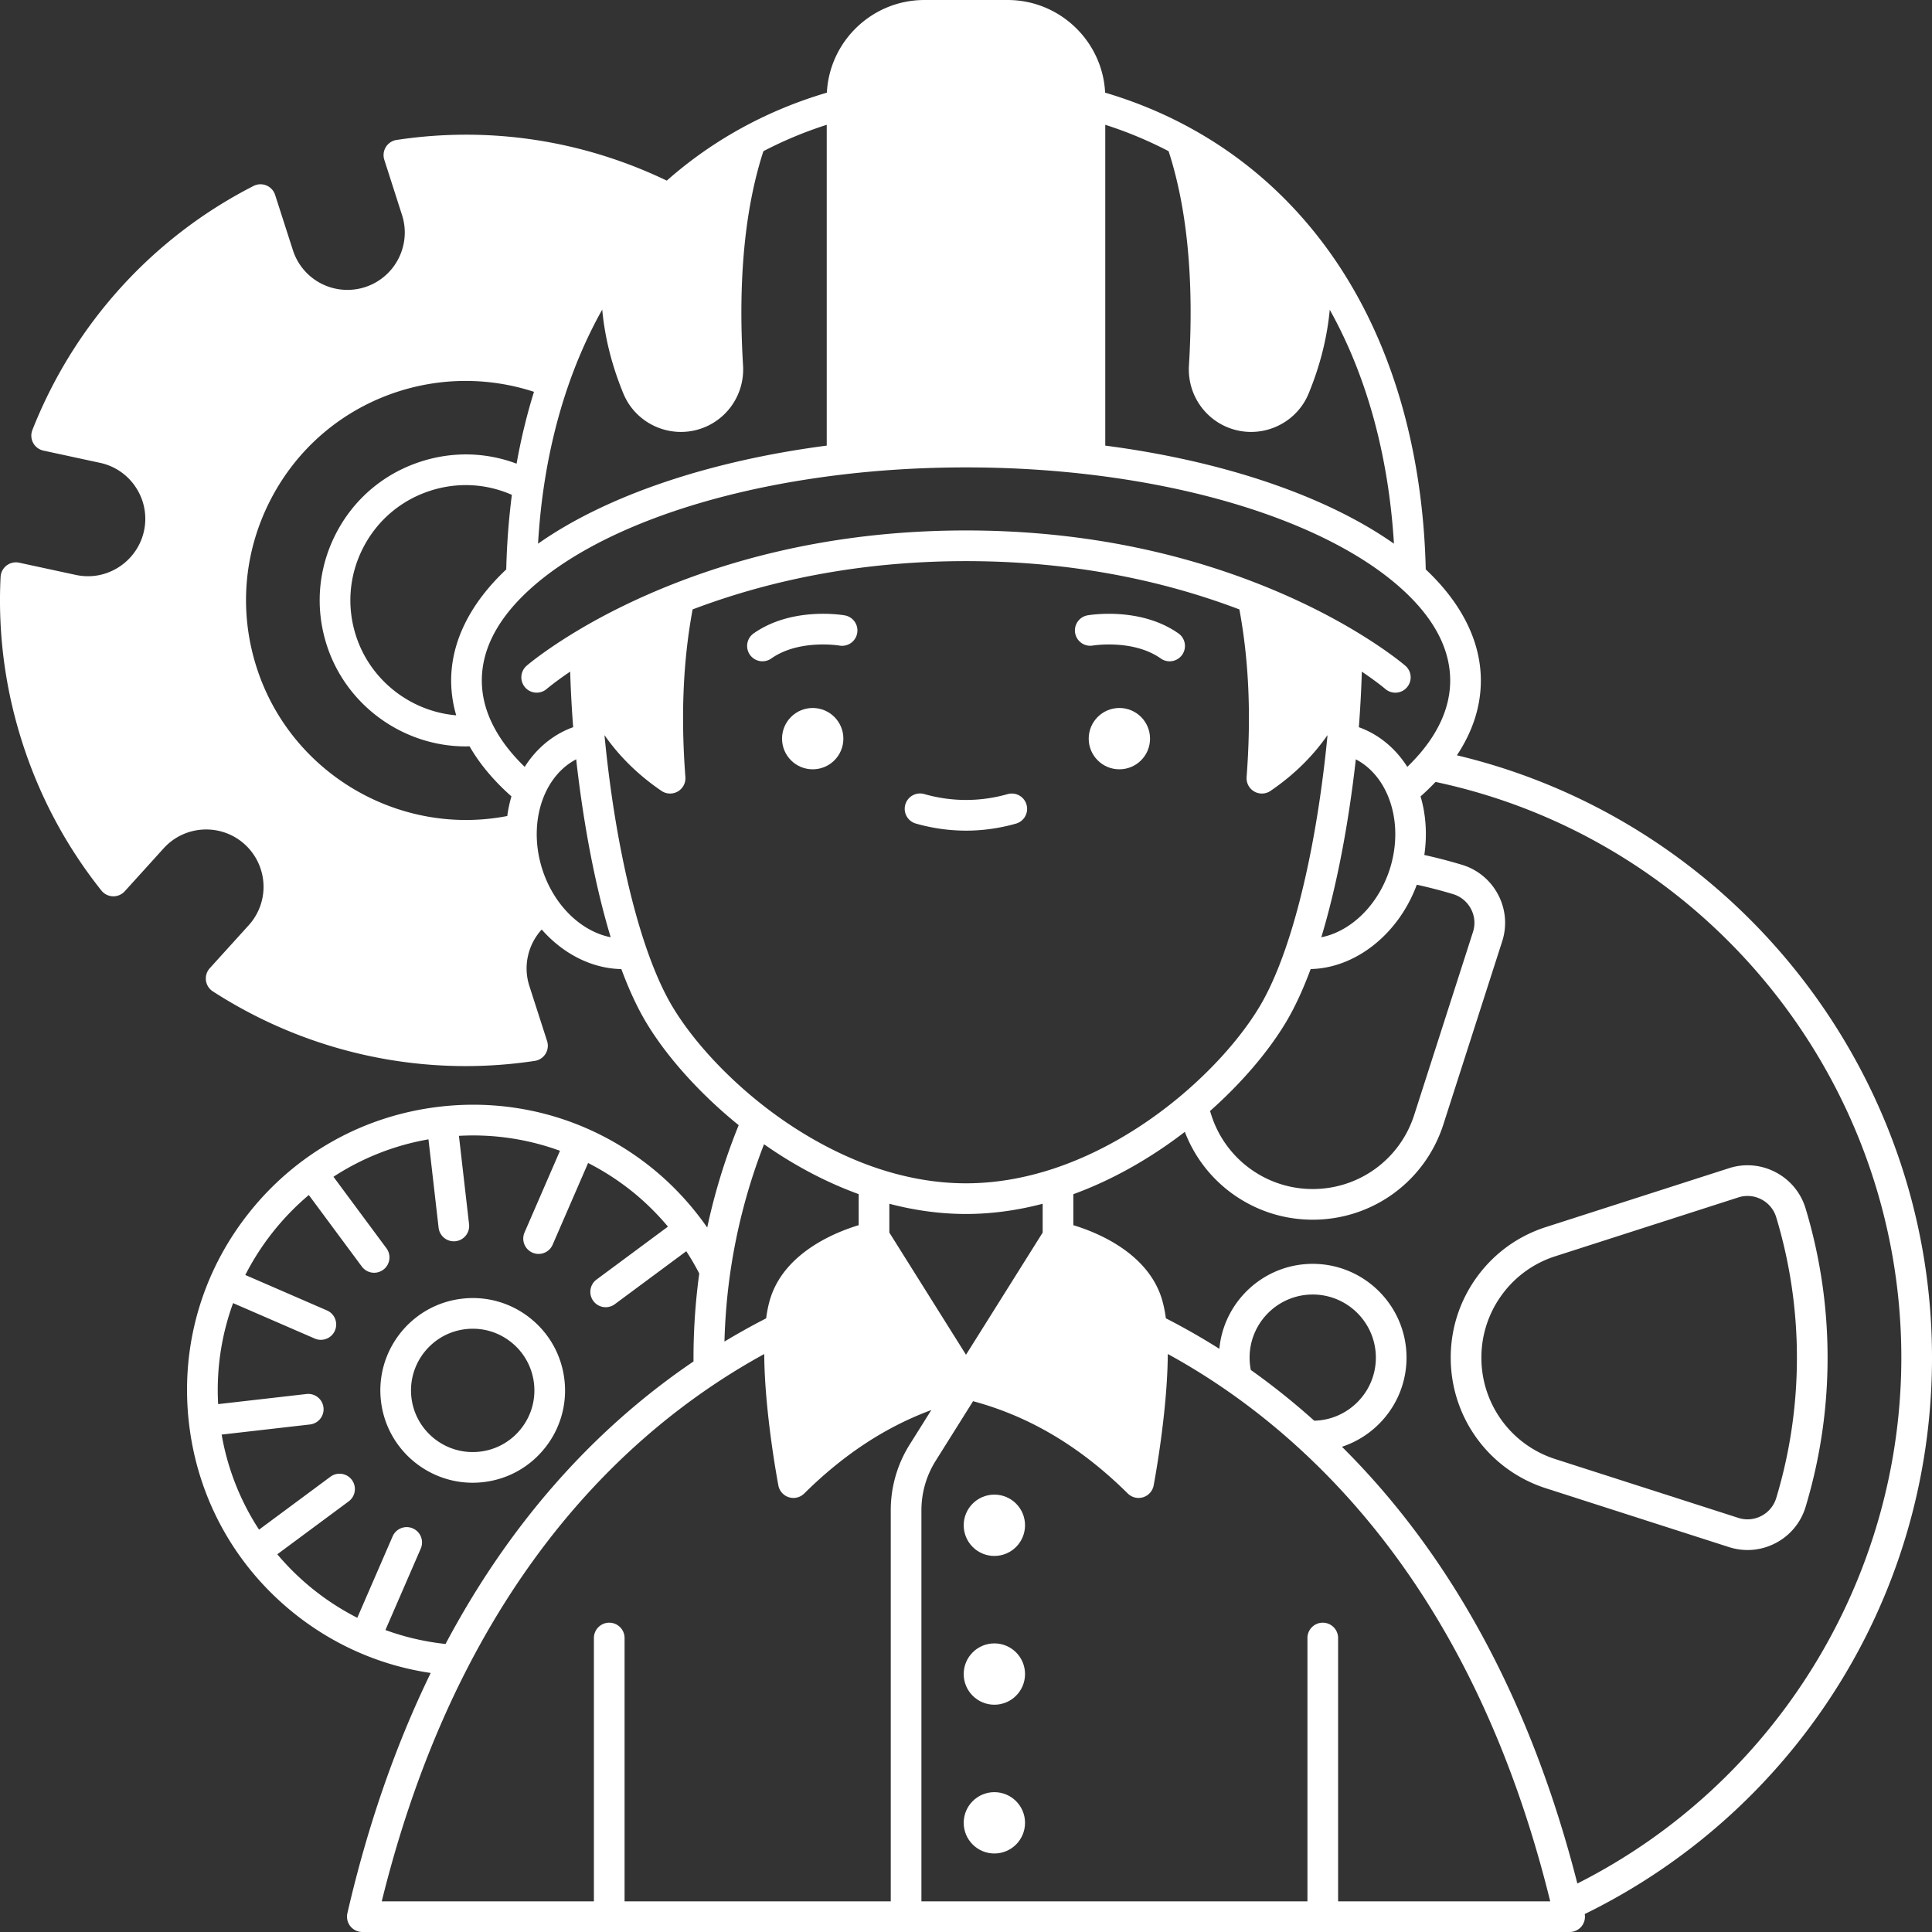 <svg xmlns="http://www.w3.org/2000/svg" version="1.1" xmlns:xlink="http://www.w3.org/1999/xlink" width="512" height="512" x="0" y="0" viewBox="0 0 512.002 512.002" style="enable-background:new 0 0 512 512" xml:space="preserve"><rect x="0" y="0" width="512.002" height="512.002" fill="#333333" stroke="none"/><g><circle cx="296.647" cy="195.75" r="8.127" fill="#FFFFFF" opacity="1" data-original="#000000"></circle><circle cx="263.519" cy="404.217" r="8.127" fill="#FFFFFF" opacity="1" data-original="#000000"></circle><circle cx="263.519" cy="443.643" r="8.127" fill="#FFFFFF" opacity="1" data-original="#000000"></circle><circle cx="263.519" cy="483.069" r="8.127" fill="#FFFFFF" opacity="1" data-original="#000000"></circle><circle cx="215.377" cy="195.75" r="8.127" fill="#FFFFFF" opacity="1" data-original="#000000"></circle><path d="M289.559 171.086c.106-.018 10.72-1.754 18.064 3.421a4.058 4.058 0 0 0 5.662-.98 4.064 4.064 0 0 0-.98-5.662c-10.142-7.148-23.579-4.883-24.147-4.784a4.064 4.064 0 0 0 1.401 8.005zM222.463 171.086a4.064 4.064 0 0 0 1.401-8.007c-.566-.099-14.002-2.364-24.146 4.784a4.063 4.063 0 1 0 4.683 6.642c7.315-5.154 17.883-3.449 18.062-3.419zM242.706 218.249a48.52 48.52 0 0 0 13.306 1.882c4.452 0 8.927-.634 13.306-1.882a4.064 4.064 0 0 0-2.229-7.815c-7.304 2.085-14.842 2.086-22.151 0a4.063 4.063 0 0 0-5.022 2.794 4.06 4.06 0 0 0 2.79 5.021z" fill="#FFFFFF" opacity="1" data-original="#000000"></path><path d="M386.096 200.163c4.21-6.345 6.347-12.986 6.347-19.814 0-10.319-5.049-20.468-14.601-29.446-.796-33.39-9.869-62.846-26.323-85.263-9.862-13.433-22.156-24.193-36.536-31.978-6.912-3.754-14.337-6.809-22.108-9.11C292.178 10.897 280.849.001 267.024.001H244.98c-13.826 0-25.154 10.895-25.851 24.551-7.771 2.3-15.195 5.356-22.104 9.108a109.458 109.458 0 0 0-20.321 14.208c-22.392-10.745-47.08-14.488-71.598-10.782a4.061 4.061 0 0 0-3.261 5.26l4.694 14.633c2.566 7.97-1.836 16.545-9.808 19.114-1.508.485-3.072.73-4.65.73a15.145 15.145 0 0 1-14.468-10.55L72.91 51.655a4.062 4.062 0 0 0-5.714-2.375C40.461 62.917 19.647 85.886 8.584 113.955a4.06 4.06 0 0 0 2.923 5.461l15.005 3.241a15.092 15.092 0 0 1 9.564 6.618 15.098 15.098 0 0 1 2.082 11.439c-1.502 6.949-7.74 11.992-14.833 11.992-1.076 0-2.162-.117-3.226-.345L5.074 149.12a4.066 4.066 0 0 0-4.916 3.767c-.756 14.896 1.192 29.694 5.786 43.981C10.53 211.156 17.57 224.322 26.872 236a4.064 4.064 0 0 0 6.191.196l10.319-11.395c5.627-6.205 15.257-6.675 21.467-1.048a15.212 15.212 0 0 1 4.993 11.26c0 3.773-1.398 7.394-3.935 10.193l-10.31 11.378a4.061 4.061 0 0 0 .807 6.142c20.135 12.999 43.395 19.8 66.984 19.8 6.106 0 12.235-.456 18.336-1.378a4.062 4.062 0 0 0 3.26-5.262l-4.703-14.617c-1.697-5.275-.345-10.982 3.281-14.936 5.762 6.549 13.394 10.35 21.104 10.486 2.051 5.523 4.262 10.283 6.591 14.166 5.54 9.225 14.376 19.01 24.502 27.198a162.87 162.87 0 0 0-8.338 27.124c-4.214-6.049-9.299-11.519-15.069-16.107-15.839-12.578-35.614-18.235-55.703-15.931-20.089 2.306-38.076 12.295-50.647 28.124-12.579 15.828-18.236 35.608-15.932 55.693 2.294 20.082 12.279 38.073 28.117 50.66 10.521 8.351 22.85 13.684 35.958 15.61-9.321 19.138-16.745 40.52-22.082 63.667a4.063 4.063 0 0 0 3.96 4.977h319.96a4.064 4.064 0 0 0 3.176-1.529 4.05 4.05 0 0 0 .81-3.227 164.38 164.38 0 0 0 65.571-58.052c17.312-26.604 26.463-57.519 26.463-89.4-.002-76.034-52.574-142.15-125.907-159.629zm-93.188-167.09a106.1 106.1 0 0 1 16.783 6.992c4.942 15.204 6.763 34.3 5.396 56.755a13.97 13.97 0 0 0-.034 1.102c0 7.054 4.46 13.337 11.098 15.635 1.784.616 3.604.909 5.397.909 6.505 0 12.64-3.858 15.247-10.159 3.038-7.363 4.906-14.796 5.607-22.221 9.786 17.537 15.576 38.613 17.012 61.996-17.94-12.621-45.091-21.892-76.507-25.99V33.073zM144.071 129.36c1.364-9.356 3.506-18.34 6.366-26.701 2.497-7.305 5.565-14.197 9.158-20.615.698 7.44 2.567 14.888 5.612 22.266 2.605 6.298 8.741 10.156 15.246 10.156 1.794 0 3.616-.294 5.4-.909 6.636-2.297 11.095-8.58 11.095-15.634 0-.373-.004-.73-.028-1.029-1.371-22.525.449-41.624 5.391-56.828a105.983 105.983 0 0 1 16.783-6.992v85.018c-31.419 4.099-58.57 13.37-76.51 25.993.306-5.013.787-9.947 1.487-14.725zm-9.638 86.893c-28.618 5.545-57.406-11.286-66.411-39.33-4.758-14.796-3.469-30.559 3.63-44.382 7.098-13.824 19.155-24.055 33.953-28.808a58.294 58.294 0 0 1 35.905.103c-1.898 6.098-3.438 12.474-4.61 19.041-8.104-3.043-16.912-3.272-25.318-.57-9.839 3.156-17.855 9.957-22.575 19.147-4.718 9.189-5.574 19.667-2.413 29.505 5.15 16.028 20.284 26.849 36.851 26.849.33 0 .661-.016.993-.024 2.654 4.631 6.376 9.077 11.097 13.269a34.354 34.354 0 0 0-1.102 5.2zm-13.531-26.684c-12.063-1.021-22.766-9.261-26.568-21.099-2.498-7.771-1.822-16.049 1.905-23.306 3.726-7.258 10.057-12.628 17.829-15.121 7.194-2.313 14.758-1.907 21.581 1.096a189.274 189.274 0 0 0-1.488 19.767c-9.551 8.978-14.6 19.126-14.6 29.445a32.76 32.76 0 0 0 1.341 9.218zm18.15 13.662c-3.798-3.679-6.685-7.512-8.598-11.442-1.836-3.75-2.766-7.599-2.766-11.441 0-8.521 4.436-16.793 13.185-24.587 16.74-14.908 46.903-25.858 82.758-30.043 10.489-1.228 21.38-1.851 32.371-1.851 10.991 0 21.882.623 32.372 1.852 35.854 4.185 66.017 15.135 82.756 30.043 8.75 7.794 13.186 16.066 13.186 24.587 0 6.726-2.818 13.372-8.376 19.752l-.013.003a51.167 51.167 0 0 1-2.975 3.125c-2.975-4.695-7.129-8.242-12.062-10.218-.258-.103-.519-.196-.78-.29.378-4.955.647-9.878.793-14.728 4.046 2.738 6.174 4.548 6.223 4.59a4.047 4.047 0 0 0 2.651.986 4.064 4.064 0 0 0 2.659-7.138c-.188-.163-4.666-4.007-13.217-9.145a4.178 4.178 0 0 0-.151-.095c-7.773-4.656-16.367-8.846-25.542-12.456-23.894-9.395-49.977-14.159-77.524-14.159s-53.631 4.763-77.524 14.159c-9.174 3.608-17.768 7.799-25.542 12.455a3.19 3.19 0 0 0-.15.095c-8.553 5.138-13.031 8.983-13.219 9.145a4.06 4.06 0 0 0-.418 5.725 4.067 4.067 0 0 0 5.73.426c.029-.025 2.158-1.84 6.222-4.591.146 4.839.417 9.76.794 14.728-.264.094-.528.189-.789.293-4.927 1.977-9.08 5.524-12.054 10.22zm236.417 31.227c3.209.705 6.426 1.538 9.598 2.494a7.934 7.934 0 0 1 4.763 3.94 7.865 7.865 0 0 1 .521 6.106l-15.582 48.507c-3.771 11.724-14.575 19.601-26.882 19.601a28.097 28.097 0 0 1-16.63-5.415 28.103 28.103 0 0 1-10.243-14.193l-.343-1.064c8.29-7.357 15.364-15.607 20.075-23.451 2.331-3.885 4.543-8.647 6.595-14.174 11.79-.235 23.247-9.154 28.128-22.351zm-25.307 13.928c3.995-13.198 7.172-29.565 9.146-47.157 3.798 1.979 6.838 5.482 8.646 10.032 2.097 5.274 2.389 11.471.816 17.471a29.78 29.78 0 0 1-.876 2.795c-3.276 8.961-10.259 15.388-17.732 16.859zM147.53 238.227a30.446 30.446 0 0 1-3.419-6.701c-1.386-3.797-2.023-7.862-1.84-11.766.132-2.991.731-5.853 1.78-8.502 1.808-4.552 4.85-8.054 8.644-10.031 1.97 17.573 5.147 33.947 9.145 47.152-5.364-1.055-10.562-4.66-14.31-10.152zm30.696 28.575c-2.434-4.056-4.757-9.271-6.907-15.5-5.047-14.611-8.979-34.48-11.069-55.902-.016-.193-.028-.385-.045-.578 3.909 5.629 8.938 10.568 15.088 14.768a4.066 4.066 0 0 0 4.325.163 4.067 4.067 0 0 0 2.019-3.828c-1.243-16.335-.602-30.884 1.913-44.42 22.372-8.487 46.73-12.8 72.451-12.8 25.721 0 50.079 4.313 72.451 12.799 2.515 13.535 3.155 28.086 1.913 44.421a4.064 4.064 0 0 0 6.344 3.665c6.15-4.201 11.18-9.139 15.089-14.769-.015.179-.025.357-.041.535-2.094 21.466-6.026 41.335-11.073 55.948-2.149 6.227-4.472 11.442-6.905 15.497-4.654 7.747-11.909 15.999-20.429 23.233-10.591 8.992-22.431 15.805-34.236 19.698-7.786 2.561-15.561 3.86-23.111 3.86-7.55 0-15.325-1.298-23.109-3.859-10.078-3.32-20.363-8.876-29.741-16.065-10.366-7.954-19.451-17.747-24.927-26.866zm98.093 52.21v7.632l-20.317 32.382-20.317-32.382v-7.631c6.829 1.788 13.641 2.706 20.317 2.706 6.675-.001 13.487-.919 20.317-2.707zm-82.794 18.281a154.992 154.992 0 0 1 8.951-34.055c8.083 5.671 16.492 10.094 25.082 13.221v8.226c-6.111 1.852-18.994 7.027-23.137 18.595-.611 1.708-1.073 3.755-1.385 6.095a182.7 182.7 0 0 0-11.048 6.156c.165-6.1.668-12.216 1.537-18.238zm-91.385 94.682 9.395-21.65a4.065 4.065 0 0 0-7.457-3.236l-9.392 21.643a68.074 68.074 0 0 1-11.446-7.349 68.295 68.295 0 0 1-9.754-9.479l18.962-14.054a4.064 4.064 0 0 0-4.84-6.529L68.65 405.374a67.042 67.042 0 0 1-9.913-25.191l23.414-2.681a4.063 4.063 0 1 0-.924-8.074l-23.414 2.681a67.024 67.024 0 0 1 3.958-26.77l21.642 9.394a4.062 4.062 0 0 0 5.345-2.109 4.064 4.064 0 0 0-2.109-5.346l-21.642-9.394a68.204 68.204 0 0 1 7.359-11.435 68.209 68.209 0 0 1 9.474-9.754l14.046 18.953a4.058 4.058 0 0 0 3.268 1.645 4.066 4.066 0 0 0 3.262-6.484l-14.045-18.952a67.103 67.103 0 0 1 25.177-9.916l2.687 23.421a4.062 4.062 0 0 0 4.5 3.574 4.064 4.064 0 0 0 3.574-4.5l-2.687-23.421a67.025 67.025 0 0 1 26.78 3.958l-9.397 21.65a4.063 4.063 0 1 0 7.454 3.236l9.398-21.652a68.296 68.296 0 0 1 11.44 7.357c3.549 2.822 6.8 6.028 9.72 9.505l-18.927 14.027a4.064 4.064 0 0 0 4.84 6.53l18.942-14.038a67.023 67.023 0 0 1 3.439 5.907 166.22 166.22 0 0 0-1.526 22.299c0 .339.003.672.005 1.007-26.938 18.272-49.027 43.44-65.715 74.868a67.045 67.045 0 0 1-15.935-3.694zm133.92-31.74v103.639h-70.542v-69.689a4.064 4.064 0 1 0-8.126 0v69.689H101.17c5.598-22.701 13.27-43.559 22.835-62.063 16.563-32.045 38.807-57.445 66.116-75.5a174.958 174.958 0 0 1 12.41-7.476c.086 15.375 3.575 33.927 3.747 34.833a4.061 4.061 0 0 0 3.993 3.304 4.062 4.062 0 0 0 2.858-1.175c10.446-10.34 21.544-17.627 33.681-22.118l-5.725 9.127a32.719 32.719 0 0 0-5.025 17.429zm118.552 103.639v-69.689a4.064 4.064 0 1 0-8.126 0v69.689H244.187V400.235c0-4.637 1.306-9.17 3.778-13.109l9.91-15.795c15.051 4.058 28.49 12.083 41.003 24.466a4.065 4.065 0 0 0 6.85-2.129c.173-.906 3.663-19.47 3.748-34.844a175.116 175.116 0 0 1 16.074 9.969 181.805 181.805 0 0 1 18.473 14.786c31.814 28.999 54.28 69.448 66.803 120.293h-56.212v.002zm-23.456-144.081c0-9.226 7.506-16.731 16.731-16.731 9.225 0 16.731 7.505 16.731 16.731 0 9.091-7.293 16.498-16.333 16.711a189.56 189.56 0 0 0-16.805-13.45 16.922 16.922 0 0 1-.324-3.261zm86.863 139.359c-12.2-47.836-33.158-86.711-62.39-115.741 9.926-3.262 17.116-12.613 17.116-23.618 0-13.707-11.152-24.858-24.858-24.858-12.917 0-23.56 9.905-24.745 22.517a181.429 181.429 0 0 0-14.175-8.088c-.313-2.337-.775-4.38-1.385-6.088-4.143-11.565-17.026-16.74-23.136-18.59v-8.209c10.154-3.708 20.233-9.346 29.55-16.519a36.14 36.14 0 0 0 12.475 16.302c6.272 4.562 13.679 6.974 21.418 6.974 15.851 0 29.763-10.143 34.619-25.241l15.582-48.505a15.931 15.931 0 0 0-1.058-12.365 16.011 16.011 0 0 0-9.613-7.949 138.874 138.874 0 0 0-9.956-2.594c.777-5.294.45-10.624-.998-15.521a64.65 64.65 0 0 0 3.97-3.837c71.662 15.208 123.438 79.005 123.438 152.574.001 58.817-33.54 112.973-85.854 139.356z" fill="#FFFFFF" opacity="1" data-original="#000000"></path><path d="M478.508 320.272a15.975 15.975 0 0 0-7.921-9.604 15.956 15.956 0 0 0-12.392-1.078l-48.507 15.594c-7.382 2.371-13.693 6.931-18.256 13.191-4.562 6.271-6.974 13.678-6.974 21.418 0 15.852 10.138 29.764 25.23 34.619l48.508 15.583.002.001c1.62.519 3.28.777 4.931.777 2.568 0 5.116-.624 7.46-1.854a15.97 15.97 0 0 0 7.919-9.591 136.622 136.622 0 0 0 5.821-39.535c0-13.437-1.959-26.735-5.821-39.521zm-7.781 76.706a7.893 7.893 0 0 1-3.918 4.745 7.895 7.895 0 0 1-6.126.534l-48.507-15.582a28.156 28.156 0 0 1-19.59-26.882 28.104 28.104 0 0 1 5.417-16.634 28.036 28.036 0 0 1 14.173-10.238l48.505-15.593a7.89 7.89 0 0 1 6.126.533 7.905 7.905 0 0 1 3.92 4.757 128.48 128.48 0 0 1 5.475 37.174c0 12.649-1.843 25.159-5.475 37.186zM128.057 392.783c6.493-.742 12.308-3.97 16.374-9.088a24.303 24.303 0 0 0 5.151-18.004v-.003c-.748-6.497-3.978-12.313-9.096-16.379a24.293 24.293 0 0 0-18.005-5.144c-13.402 1.533-23.058 13.686-21.525 27.092 1.425 12.463 12.037 21.686 24.303 21.686a25 25 0 0 0 2.798-.16zm-19.027-22.449c-1.024-8.954 5.425-17.072 14.378-18.096.636-.073 1.27-.11 1.901-.11 3.668 0 7.207 1.228 10.123 3.544a16.257 16.257 0 0 1 6.077 10.944 16.237 16.237 0 0 1-3.442 12.022 16.23 16.23 0 0 1-10.934 6.069c-8.956 1.024-17.079-5.423-18.103-14.373z" fill="#FFFFFF" opacity="1" data-original="#000000"></path></g></svg>